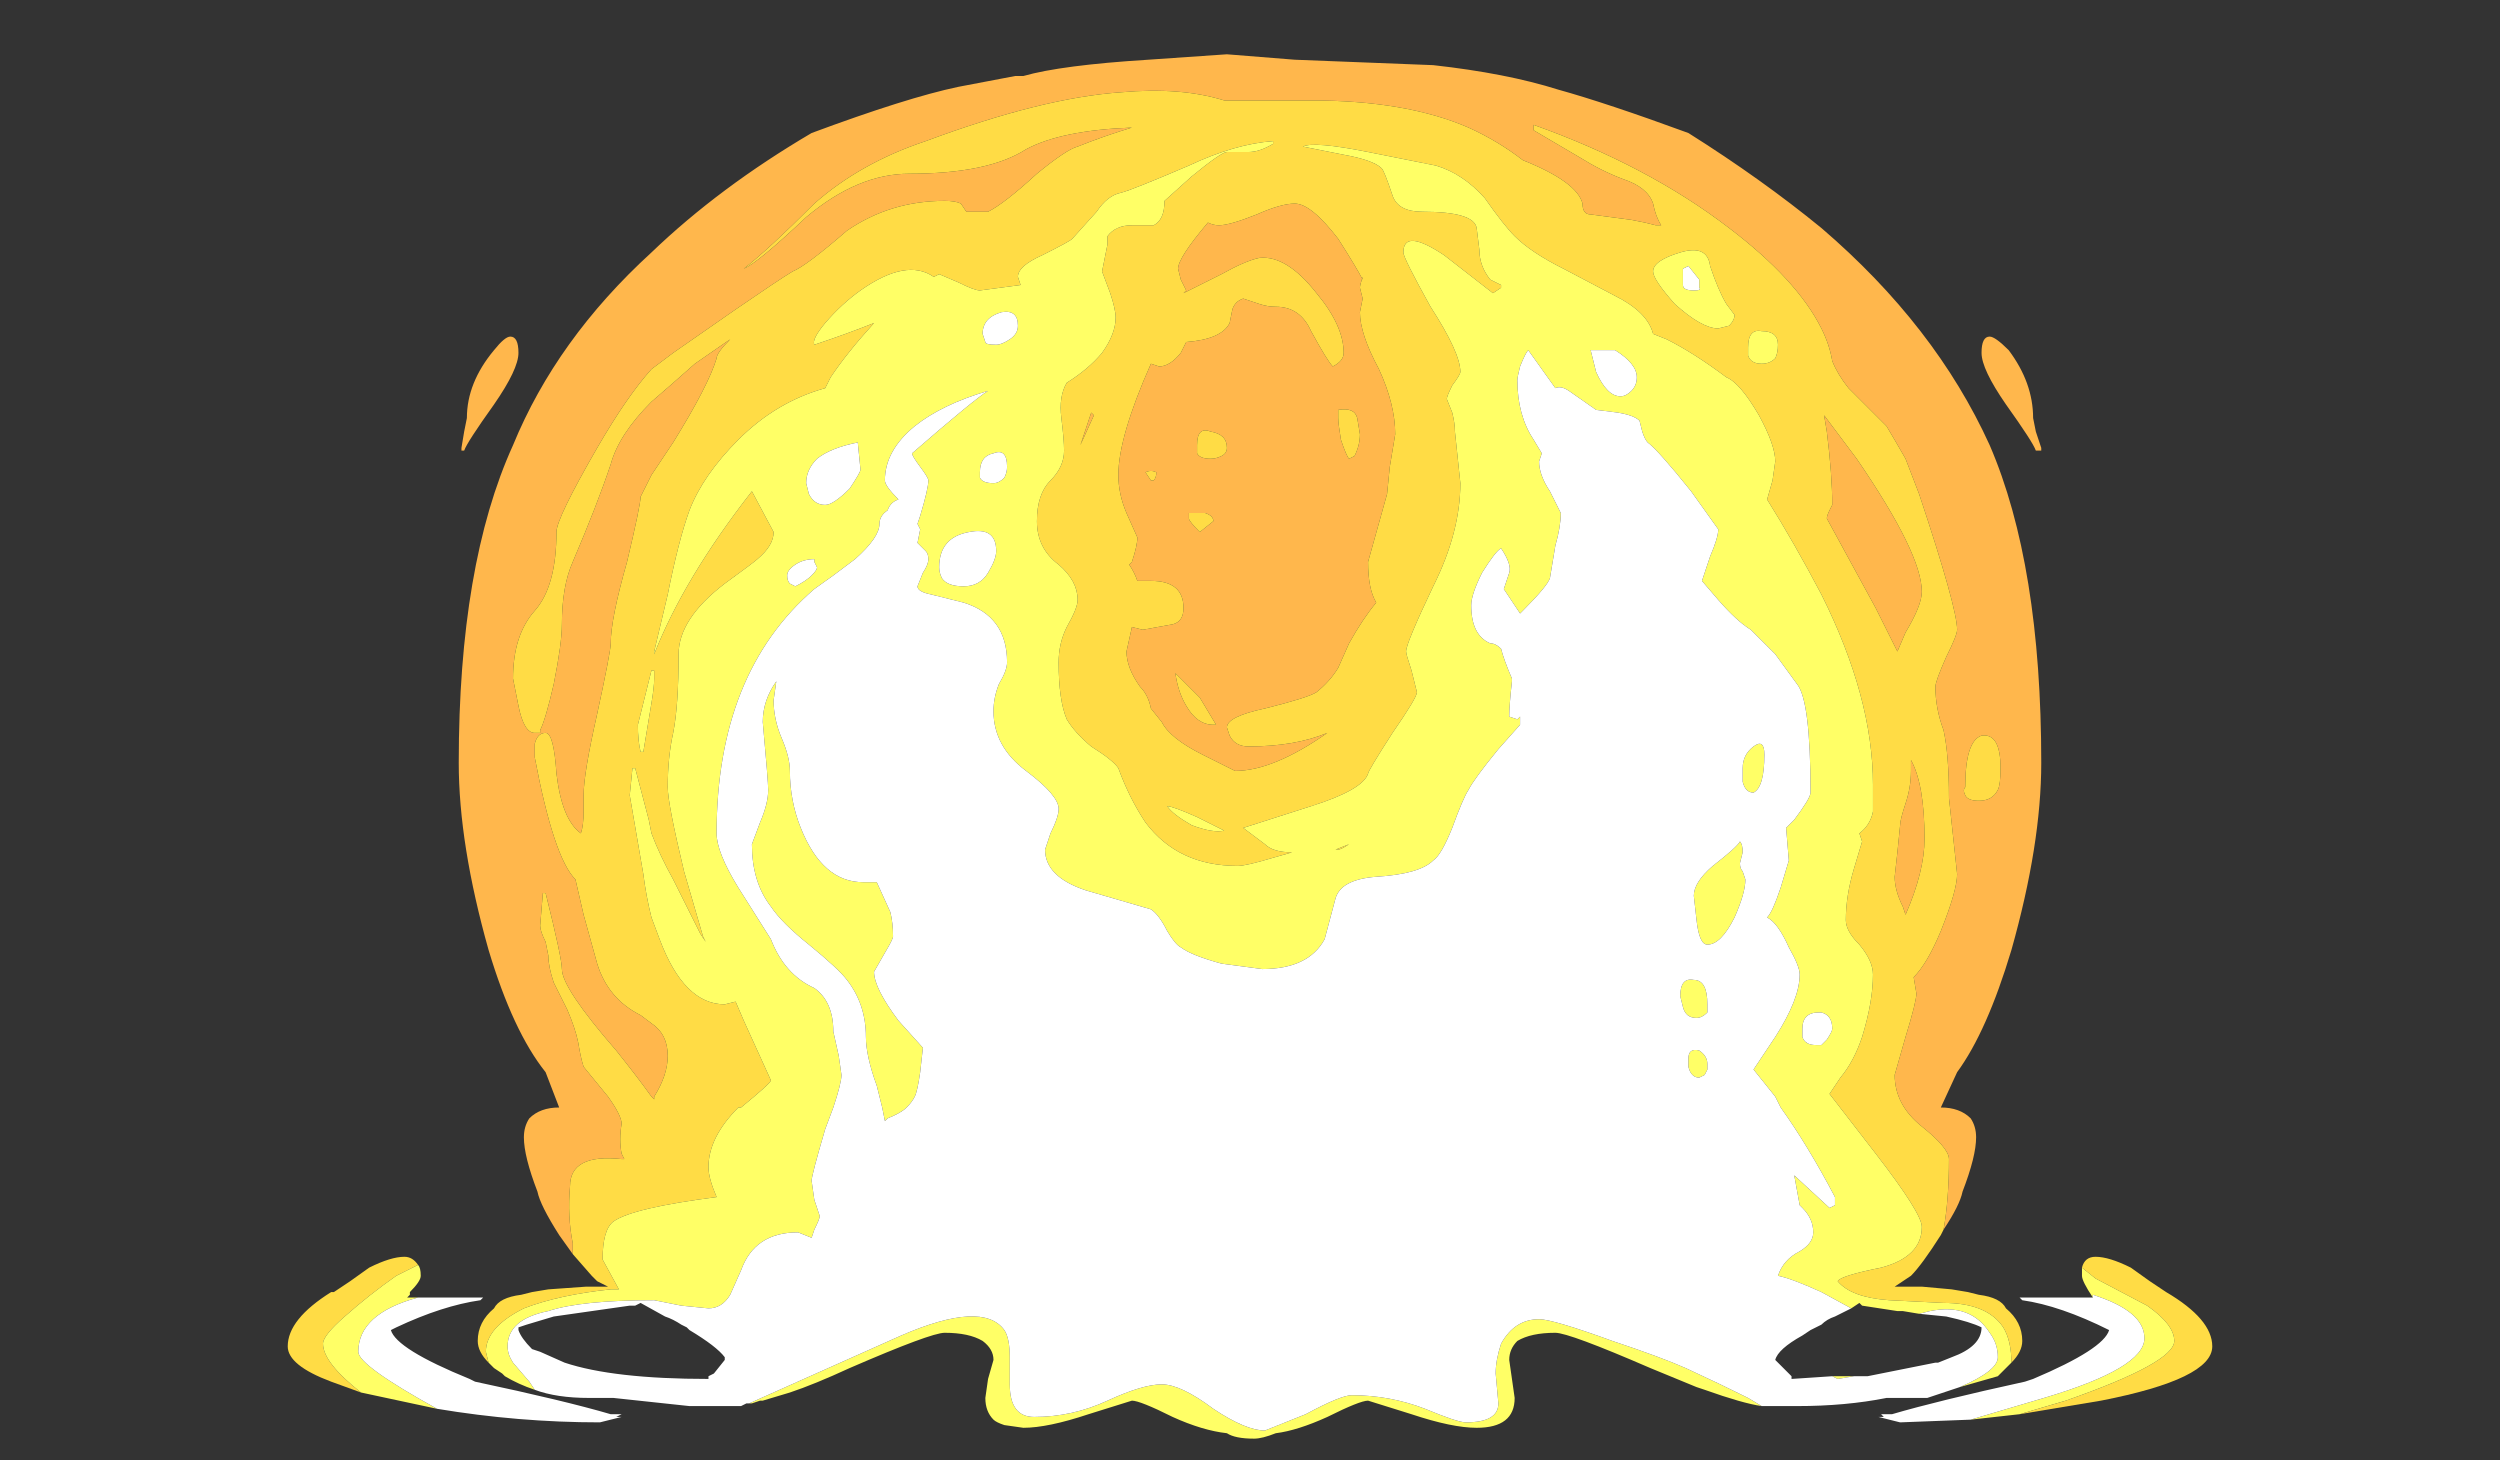 <?xml version="1.0" encoding="UTF-8" standalone="no"?>
<svg xmlns:ffdec="https://www.free-decompiler.com/flash" xmlns:xlink="http://www.w3.org/1999/xlink" ffdec:objectType="frame" height="188.3px" width="322.35px" xmlns="http://www.w3.org/2000/svg">
  <rect width="100%" height="100%" fill="#333333" stroke="none"/>
  <g transform="matrix(1.0, 0.0, 0.0, 1.0, 161.0, 168.7)">
    <use ffdec:characterId="1564" height="25.5" transform="matrix(7.0, 0.0, 0.0, 7.0, -123.9, -161.7)" width="35.45" xlink:href="#shape0"/>
  </g>
  <defs>
    <g id="shape0" transform="matrix(1.0, 0.0, 0.0, 1.0, 17.7, 23.1)">
      <path d="M12.8 -1.45 Q12.9 -2.0 12.9 -2.75 12.9 -2.95 12.4 -3.35 11.9 -3.75 11.9 -4.3 L12.1 -5.0 Q12.3 -5.65 12.3 -5.8 L12.25 -6.1 Q12.5 -6.35 12.75 -6.95 13.05 -7.7 13.05 -8.0 L12.9 -9.4 Q12.9 -10.2 12.8 -10.65 12.65 -11.05 12.65 -11.45 12.65 -11.55 12.85 -12.0 13.05 -12.4 13.05 -12.5 13.05 -12.9 12.35 -15.0 L12.1 -15.65 Q11.9 -16.0 11.75 -16.25 L11.05 -16.95 Q10.85 -17.2 10.75 -17.45 10.7 -17.75 10.55 -18.05 10.1 -18.95 8.85 -19.9 7.35 -21.05 5.25 -21.8 L5.25 -21.7 6.1 -21.2 Q6.5 -20.95 6.9 -20.8 7.35 -20.65 7.45 -20.35 7.5 -20.1 7.6 -19.95 L7.5 -19.95 7.3 -20.0 7.05 -20.05 6.3 -20.15 Q6.15 -20.15 6.15 -20.35 6.05 -20.75 5.05 -21.15 4.6 -21.5 4.05 -21.75 2.9 -22.25 1.15 -22.25 L-0.45 -22.25 Q-1.25 -22.5 -2.35 -22.4 -3.8 -22.3 -5.95 -21.5 -7.15 -21.1 -8.0 -20.35 -8.85 -19.5 -9.3 -19.15 -9.05 -19.25 -8.15 -20.1 -7.2 -20.9 -6.25 -20.9 -4.8 -20.9 -4.1 -21.35 -3.45 -21.7 -2.15 -21.75 -2.65 -21.6 -3.15 -21.4 -3.35 -21.35 -3.9 -20.9 -4.5 -20.35 -4.8 -20.2 L-5.2 -20.2 -5.3 -20.35 Q-5.4 -20.4 -5.6 -20.4 -6.6 -20.4 -7.4 -19.85 -8.15 -19.2 -8.4 -19.1 -8.65 -18.95 -9.45 -18.4 L-10.6 -17.6 -11.0 -17.3 Q-11.45 -16.8 -12.0 -15.85 -12.75 -14.55 -12.75 -14.3 -12.75 -13.3 -13.15 -12.85 -13.55 -12.4 -13.55 -11.6 L-13.45 -11.1 Q-13.35 -10.6 -13.15 -10.6 L-13.05 -10.6 -13.05 -10.65 Q-12.95 -10.85 -12.8 -11.5 -12.65 -12.25 -12.65 -12.6 -12.65 -13.3 -12.45 -13.75 -12.0 -14.8 -11.75 -15.55 -11.6 -16.1 -11.0 -16.7 -10.65 -17.0 -10.2 -17.4 L-9.55 -17.85 Q-9.8 -17.6 -9.8 -17.5 -9.95 -17.0 -10.6 -15.95 L-11.0 -15.35 -11.2 -14.95 Q-11.2 -14.8 -11.45 -13.75 -11.75 -12.7 -11.75 -12.25 -11.75 -12.1 -12.0 -10.95 -12.25 -9.85 -12.25 -9.45 L-12.25 -9.15 Q-12.25 -8.9 -12.3 -8.75 -12.65 -9.0 -12.75 -9.85 -12.8 -10.6 -12.95 -10.6 -13.1 -10.6 -13.15 -10.4 L-13.15 -10.15 Q-12.8 -8.3 -12.4 -7.9 L-12.25 -7.25 -12.0 -6.35 Q-11.8 -5.7 -11.2 -5.4 L-11.0 -5.25 Q-10.7 -5.05 -10.7 -4.65 -10.7 -4.3 -10.95 -3.9 L-10.95 -3.85 -11.0 -3.9 Q-11.25 -4.25 -11.65 -4.75 -12.65 -5.9 -12.65 -6.25 -12.65 -6.45 -12.95 -7.65 L-13.0 -7.65 -13.05 -7.05 Q-13.05 -6.95 -12.95 -6.75 L-12.9 -6.5 Q-12.9 -6.3 -12.8 -6.0 L-12.55 -5.5 Q-12.4 -5.15 -12.35 -4.9 -12.3 -4.6 -12.25 -4.45 L-11.8 -3.9 Q-11.55 -3.55 -11.55 -3.4 -11.6 -3.1 -11.55 -2.85 L-11.5 -2.75 -11.55 -2.75 Q-12.5 -2.85 -12.5 -2.25 -12.55 -1.7 -12.45 -1.2 L-12.45 -1.0 -12.7 -1.35 Q-13.05 -1.9 -13.1 -2.15 -13.35 -2.8 -13.35 -3.15 -13.35 -3.35 -13.25 -3.5 -13.05 -3.7 -12.7 -3.7 L-12.95 -4.35 Q-13.55 -5.1 -14.0 -6.6 -14.55 -8.55 -14.55 -10.05 -14.55 -13.7 -13.55 -15.9 -12.75 -17.85 -11.0 -19.45 -9.75 -20.65 -8.05 -21.65 -6.3 -22.3 -5.35 -22.5 L-4.3 -22.7 -4.15 -22.7 Q-3.45 -22.9 -1.85 -23.0 L-0.4 -23.1 0.85 -23.0 3.4 -22.9 Q4.75 -22.75 5.7 -22.45 6.6 -22.2 8.1 -21.65 9.45 -20.8 10.55 -19.9 12.65 -18.1 13.65 -15.9 14.6 -13.7 14.6 -10.05 14.6 -8.55 14.05 -6.6 13.6 -5.1 13.05 -4.35 L12.75 -3.7 Q13.1 -3.7 13.3 -3.5 13.4 -3.35 13.4 -3.15 13.4 -2.8 13.15 -2.15 13.1 -1.9 12.8 -1.45 M14.45 -16.4 L14.5 -16.15 14.6 -15.85 14.6 -15.8 14.5 -15.8 Q14.45 -15.95 13.95 -16.65 13.5 -17.3 13.5 -17.6 13.5 -17.9 13.65 -17.9 13.75 -17.9 14.0 -17.65 14.45 -17.05 14.45 -16.4 M1.65 -16.4 Q1.65 -16.3 1.7 -16.0 1.8 -15.7 1.85 -15.65 L1.95 -15.7 Q2.05 -15.9 2.05 -16.1 L2.0 -16.4 Q1.95 -16.6 1.65 -16.55 L1.65 -16.4 M0.15 -20.15 Q0.6 -20.35 0.85 -20.35 1.15 -20.35 1.65 -19.7 2.0 -19.15 2.1 -18.95 L2.1 -19.0 Q2.05 -18.85 2.05 -18.8 L2.1 -18.6 2.05 -18.35 Q2.05 -17.95 2.4 -17.3 2.7 -16.65 2.7 -16.1 L2.6 -15.5 2.55 -15.0 2.2 -13.75 Q2.2 -13.25 2.35 -13.0 2.1 -12.7 1.85 -12.25 L1.65 -11.8 Q1.5 -11.55 1.25 -11.35 1.1 -11.25 0.3 -11.05 -0.4 -10.9 -0.4 -10.7 L-0.35 -10.55 Q-0.25 -10.35 0.0 -10.35 0.85 -10.35 1.45 -10.6 0.45 -9.9 -0.25 -9.9 L-0.85 -10.2 Q-1.45 -10.5 -1.6 -10.8 L-1.8 -11.05 Q-1.85 -11.3 -2.0 -11.45 -2.25 -11.8 -2.25 -12.1 L-2.15 -12.55 -1.95 -12.5 -1.4 -12.6 Q-1.2 -12.65 -1.2 -12.9 -1.2 -13.4 -1.8 -13.4 L-2.05 -13.4 Q-2.1 -13.55 -2.2 -13.7 L-2.15 -13.75 Q-2.05 -14.05 -2.05 -14.2 L-2.25 -14.65 Q-2.4 -15.0 -2.4 -15.35 -2.4 -16.05 -1.8 -17.4 L-1.65 -17.35 Q-1.45 -17.35 -1.25 -17.6 L-1.15 -17.8 Q-0.5 -17.85 -0.35 -18.15 L-0.3 -18.4 Q-0.25 -18.55 -0.1 -18.6 0.05 -18.55 0.2 -18.5 0.35 -18.45 0.5 -18.45 0.95 -18.45 1.15 -18.0 1.45 -17.45 1.55 -17.35 1.75 -17.45 1.75 -17.6 1.75 -18.1 1.25 -18.7 0.7 -19.4 0.2 -19.35 -0.05 -19.3 -0.5 -19.05 -0.9 -18.85 -1.2 -18.7 L-1.15 -18.75 -1.25 -18.95 -1.3 -19.15 Q-1.3 -19.35 -0.75 -20.0 L-0.75 -20.0 Q-0.65 -19.95 -0.55 -19.95 -0.35 -19.95 0.15 -20.15 M10.65 -16.15 L10.6 -16.45 11.2 -15.65 Q12.4 -13.9 12.4 -13.2 12.4 -12.95 12.1 -12.45 L11.95 -12.1 11.55 -12.9 10.65 -14.55 Q10.65 -14.6 10.7 -14.7 L10.75 -14.8 Q10.75 -15.35 10.65 -16.15 M12.0 -8.9 Q12.0 -9.0 12.1 -9.3 12.2 -9.6 12.2 -9.9 L12.2 -10.1 Q12.45 -9.65 12.45 -8.65 12.45 -8.05 12.1 -7.25 L12.05 -7.4 Q11.9 -7.7 11.9 -7.95 L11.95 -8.4 12.0 -8.9 M13.5 -10.55 Q13.2 -10.45 13.2 -9.6 13.15 -9.55 13.2 -9.45 13.25 -9.35 13.45 -9.35 13.7 -9.35 13.8 -9.55 13.85 -9.65 13.85 -9.95 13.85 -10.6 13.5 -10.55 M-0.8 -14.65 L-1.1 -14.65 -1.1 -14.55 Q-1.1 -14.5 -0.9 -14.3 L-0.65 -14.5 Q-0.65 -14.6 -0.8 -14.65 M-0.5 -15.7 Q-0.4 -15.75 -0.4 -15.85 -0.4 -16.1 -0.7 -16.15 -0.95 -16.25 -0.95 -15.9 L-0.95 -15.75 Q-0.9 -15.65 -0.7 -15.65 -0.6 -15.65 -0.5 -15.7 M-1.75 -15.25 Q-1.7 -15.3 -1.7 -15.4 -1.8 -15.45 -1.9 -15.4 L-1.8 -15.25 -1.75 -15.25 M-3.1 -15.9 L-2.9 -16.5 -2.85 -16.45 -3.1 -15.9 M-14.5 -15.8 L-14.5 -15.85 -14.45 -16.15 -14.4 -16.4 Q-14.4 -17.05 -13.9 -17.65 -13.7 -17.9 -13.6 -17.9 -13.45 -17.9 -13.45 -17.6 -13.45 -17.3 -13.9 -16.65 -14.4 -15.95 -14.45 -15.8 L-14.5 -15.8 M-1.35 -11.7 Q-1.3 -11.35 -1.15 -11.1 -0.95 -10.75 -0.65 -10.75 L-0.6 -10.75 -0.9 -11.25 -1.35 -11.7" fill="#ffb74c" fill-rule="evenodd" stroke="none"/>
      <path d="M-12.45 -1.0 L-12.45 -1.2 Q-12.55 -1.7 -12.5 -2.25 -12.5 -2.85 -11.55 -2.75 L-11.5 -2.75 -11.55 -2.85 Q-11.6 -3.1 -11.55 -3.4 -11.55 -3.55 -11.8 -3.9 L-12.25 -4.45 Q-12.3 -4.6 -12.35 -4.9 -12.4 -5.15 -12.55 -5.5 L-12.8 -6.0 Q-12.9 -6.3 -12.9 -6.5 L-12.95 -6.75 Q-13.05 -6.95 -13.05 -7.05 L-13.0 -7.65 -12.95 -7.65 Q-12.65 -6.45 -12.65 -6.25 -12.65 -5.9 -11.65 -4.75 -11.25 -4.25 -11.0 -3.9 L-10.95 -3.85 -10.95 -3.9 Q-10.7 -4.3 -10.7 -4.65 -10.7 -5.05 -11.0 -5.25 L-11.2 -5.4 Q-11.8 -5.7 -12.0 -6.35 L-12.25 -7.25 -12.4 -7.9 Q-12.8 -8.3 -13.15 -10.15 L-13.15 -10.4 Q-13.1 -10.6 -12.95 -10.6 -12.8 -10.6 -12.75 -9.85 -12.65 -9.0 -12.3 -8.75 -12.25 -8.9 -12.25 -9.15 L-12.25 -9.45 Q-12.25 -9.85 -12.0 -10.95 -11.75 -12.1 -11.75 -12.25 -11.75 -12.7 -11.45 -13.75 -11.2 -14.8 -11.2 -14.95 L-11.0 -15.35 -10.6 -15.95 Q-9.95 -17.0 -9.8 -17.5 -9.8 -17.6 -9.55 -17.85 L-10.2 -17.4 Q-10.65 -17.0 -11.0 -16.7 -11.6 -16.1 -11.75 -15.55 -12.0 -14.8 -12.45 -13.75 -12.65 -13.3 -12.65 -12.6 -12.65 -12.25 -12.8 -11.5 -12.95 -10.85 -13.05 -10.65 L-13.05 -10.6 -13.15 -10.6 Q-13.35 -10.6 -13.45 -11.1 L-13.55 -11.6 Q-13.55 -12.4 -13.15 -12.85 -12.75 -13.3 -12.75 -14.3 -12.75 -14.55 -12.0 -15.85 -11.45 -16.8 -11.0 -17.3 L-10.6 -17.6 -9.45 -18.4 Q-8.65 -18.95 -8.4 -19.1 -8.15 -19.2 -7.4 -19.85 -6.6 -20.4 -5.6 -20.4 -5.4 -20.4 -5.3 -20.35 L-5.2 -20.2 -4.8 -20.2 Q-4.5 -20.35 -3.9 -20.9 -3.35 -21.35 -3.15 -21.4 -2.65 -21.6 -2.15 -21.75 -3.45 -21.7 -4.1 -21.35 -4.8 -20.9 -6.25 -20.9 -7.2 -20.9 -8.15 -20.1 -9.05 -19.25 -9.3 -19.15 -8.85 -19.5 -8.0 -20.35 -7.15 -21.1 -5.95 -21.5 -3.8 -22.3 -2.35 -22.4 -1.25 -22.5 -0.45 -22.25 L1.15 -22.25 Q2.9 -22.25 4.05 -21.75 4.6 -21.5 5.05 -21.15 6.05 -20.75 6.15 -20.35 6.15 -20.15 6.3 -20.15 L7.05 -20.05 7.3 -20.0 7.5 -19.95 7.6 -19.95 Q7.5 -20.1 7.45 -20.35 7.35 -20.65 6.9 -20.8 6.5 -20.95 6.1 -21.2 L5.25 -21.7 5.25 -21.8 Q7.35 -21.05 8.85 -19.9 10.1 -18.95 10.55 -18.05 10.7 -17.75 10.75 -17.45 10.85 -17.2 11.05 -16.95 L11.75 -16.25 Q11.9 -16.0 12.1 -15.65 L12.35 -15.0 Q13.05 -12.9 13.05 -12.5 13.05 -12.4 12.85 -12.0 12.65 -11.55 12.65 -11.45 12.65 -11.05 12.8 -10.65 12.9 -10.2 12.9 -9.4 L13.05 -8.0 Q13.05 -7.7 12.75 -6.95 12.5 -6.35 12.25 -6.1 L12.3 -5.8 Q12.3 -5.65 12.1 -5.0 L11.9 -4.3 Q11.9 -3.75 12.4 -3.35 12.9 -2.95 12.9 -2.75 12.9 -2.0 12.8 -1.45 L12.75 -1.35 Q12.4 -0.8 12.2 -0.6 L11.9 -0.4 12.4 -0.4 12.95 -0.35 13.25 -0.3 13.45 -0.25 Q13.85 -0.2 13.95 0.0 14.25 0.25 14.25 0.6 14.25 0.8 14.05 1.0 14.05 0.6 13.9 0.35 13.6 -0.1 12.8 -0.1 L11.8 -0.15 Q11.1 -0.2 10.85 -0.5 10.9 -0.6 11.65 -0.75 12.4 -0.95 12.4 -1.5 12.4 -1.75 11.55 -2.85 L10.7 -3.95 10.9 -4.25 Q11.15 -4.55 11.3 -5.0 11.5 -5.65 11.5 -6.15 11.5 -6.4 11.25 -6.7 11.0 -6.95 11.0 -7.15 11.0 -7.6 11.15 -8.1 L11.3 -8.6 11.25 -8.75 Q11.45 -8.9 11.5 -9.15 L11.5 -9.65 Q11.5 -11.25 10.55 -13.15 10.05 -14.1 9.55 -14.9 L9.65 -15.25 9.7 -15.6 Q9.7 -15.9 9.4 -16.45 9.05 -17.05 8.8 -17.15 8.2 -17.6 7.7 -17.85 L7.45 -17.95 Q7.35 -18.35 6.75 -18.65 L5.8 -19.15 Q5.2 -19.45 4.9 -19.75 4.7 -19.95 4.35 -20.45 3.95 -20.9 3.45 -21.05 L2.2 -21.3 Q1.2 -21.5 1.0 -21.4 L1.75 -21.25 Q2.3 -21.15 2.45 -21.0 2.5 -20.95 2.65 -20.5 2.75 -20.2 3.2 -20.2 4.15 -20.2 4.2 -19.9 L4.25 -19.5 Q4.25 -19.2 4.45 -18.95 L4.65 -18.85 4.65 -18.8 4.5 -18.7 3.6 -19.4 Q2.85 -19.9 2.85 -19.45 2.85 -19.35 3.35 -18.45 3.9 -17.6 3.9 -17.25 3.9 -17.2 3.75 -17.0 3.65 -16.8 3.65 -16.75 L3.75 -16.5 Q3.8 -16.3 3.8 -16.15 L3.9 -15.2 Q3.9 -14.3 3.4 -13.3 2.9 -12.25 2.9 -12.1 2.9 -12.05 3.0 -11.75 L3.1 -11.35 Q3.1 -11.25 2.65 -10.6 2.2 -9.9 2.2 -9.85 2.1 -9.55 1.15 -9.25 L-0.1 -8.85 0.3 -8.55 Q0.45 -8.4 0.8 -8.4 L0.45 -8.3 Q-0.05 -8.15 -0.2 -8.15 -1.3 -8.15 -1.9 -8.95 -2.2 -9.4 -2.4 -9.95 -2.5 -10.1 -2.9 -10.35 -3.2 -10.6 -3.35 -10.85 -3.5 -11.2 -3.5 -11.9 -3.5 -12.25 -3.35 -12.55 -3.15 -12.9 -3.15 -13.05 -3.15 -13.4 -3.5 -13.7 -3.9 -14.0 -3.9 -14.5 -3.9 -15.0 -3.65 -15.25 -3.4 -15.5 -3.4 -15.8 -3.4 -16.0 -3.45 -16.4 -3.5 -16.8 -3.35 -17.05 -2.95 -17.3 -2.7 -17.6 -2.45 -17.95 -2.45 -18.25 -2.45 -18.4 -2.55 -18.7 L-2.7 -19.1 -2.6 -19.6 -2.6 -19.75 Q-2.45 -19.95 -2.15 -19.95 L-1.75 -19.95 Q-1.55 -20.05 -1.55 -20.4 L-1.05 -20.85 Q-0.5 -21.3 -0.4 -21.3 L0.0 -21.3 Q0.2 -21.3 0.45 -21.45 L0.45 -21.5 Q-0.25 -21.45 -1.1 -21.05 -2.15 -20.6 -2.35 -20.55 -2.6 -20.5 -2.8 -20.2 L-3.25 -19.7 Q-3.3 -19.65 -3.8 -19.4 -4.25 -19.2 -4.25 -19.0 L-4.2 -18.85 -4.95 -18.75 Q-5.05 -18.75 -5.35 -18.9 L-5.7 -19.05 -5.8 -19.0 Q-6.3 -19.35 -7.15 -18.75 -7.5 -18.5 -7.8 -18.15 -8.05 -17.85 -8.0 -17.75 -7.4 -17.95 -6.9 -18.15 -7.4 -17.6 -7.7 -17.15 L-7.8 -16.95 Q-8.7 -16.7 -9.4 -16.0 -10.05 -15.35 -10.3 -14.7 -10.5 -14.15 -10.7 -13.15 L-10.95 -12.1 -10.95 -12.05 Q-10.4 -13.45 -9.15 -15.05 L-8.75 -14.3 Q-8.75 -14.05 -9.05 -13.8 -9.1 -13.75 -9.65 -13.35 -10.5 -12.7 -10.5 -12.05 -10.5 -11.1 -10.6 -10.6 -10.7 -10.15 -10.7 -9.6 -10.7 -9.3 -10.4 -8.05 L-10.05 -6.85 -10.0 -6.75 -10.1 -6.9 -10.6 -7.9 Q-10.85 -8.35 -11.0 -8.75 L-11.05 -9.0 -11.3 -9.95 -11.35 -9.95 -11.4 -9.45 -11.15 -8.0 Q-11.1 -7.6 -11.0 -7.2 L-10.85 -6.8 Q-10.4 -5.6 -9.65 -5.6 L-9.45 -5.65 -9.3 -5.3 -8.8 -4.2 Q-8.8 -4.15 -9.35 -3.7 L-9.4 -3.7 Q-9.95 -3.15 -9.95 -2.6 -9.95 -2.4 -9.8 -2.05 -11.35 -1.85 -11.7 -1.6 -11.9 -1.45 -11.9 -0.9 L-11.6 -0.35 -11.75 -0.35 Q-12.7 -0.25 -13.35 0.0 -14.05 0.35 -14.05 0.8 L-14.0 1.0 Q-14.2 0.8 -14.2 0.6 -14.2 0.25 -13.9 0.0 -13.8 -0.2 -13.4 -0.25 L-13.2 -0.3 -12.9 -0.35 -12.2 -0.4 -11.8 -0.4 -12.0 -0.5 -12.1 -0.6 -12.45 -1.0 M0.15 -20.15 Q-0.35 -19.95 -0.55 -19.95 -0.65 -19.95 -0.75 -20.0 L-0.75 -20.0 Q-1.3 -19.35 -1.3 -19.15 L-1.25 -18.95 -1.15 -18.75 -1.2 -18.7 Q-0.9 -18.85 -0.5 -19.05 -0.05 -19.3 0.2 -19.35 0.7 -19.4 1.25 -18.7 1.75 -18.1 1.75 -17.6 1.75 -17.45 1.55 -17.35 1.45 -17.45 1.15 -18.0 0.95 -18.45 0.5 -18.45 0.35 -18.45 0.2 -18.5 0.05 -18.55 -0.1 -18.6 -0.25 -18.55 -0.3 -18.4 L-0.35 -18.15 Q-0.5 -17.85 -1.15 -17.8 L-1.25 -17.6 Q-1.45 -17.35 -1.65 -17.35 L-1.8 -17.4 Q-2.4 -16.05 -2.4 -15.35 -2.4 -15.0 -2.25 -14.65 L-2.05 -14.2 Q-2.05 -14.05 -2.15 -13.75 L-2.2 -13.7 Q-2.1 -13.55 -2.05 -13.4 L-1.8 -13.4 Q-1.2 -13.4 -1.2 -12.9 -1.2 -12.65 -1.4 -12.6 L-1.95 -12.5 -2.15 -12.55 -2.25 -12.1 Q-2.25 -11.8 -2.0 -11.45 -1.85 -11.3 -1.8 -11.05 L-1.6 -10.8 Q-1.45 -10.5 -0.85 -10.2 L-0.25 -9.9 Q0.45 -9.9 1.45 -10.6 0.85 -10.35 0.0 -10.35 -0.25 -10.35 -0.35 -10.55 L-0.4 -10.7 Q-0.4 -10.9 0.3 -11.05 1.1 -11.25 1.25 -11.35 1.5 -11.55 1.65 -11.8 L1.85 -12.25 Q2.1 -12.7 2.35 -13.0 2.2 -13.25 2.2 -13.75 L2.55 -15.0 2.6 -15.5 2.7 -16.1 Q2.7 -16.65 2.4 -17.3 2.05 -17.95 2.05 -18.35 L2.1 -18.6 2.05 -18.8 Q2.05 -18.85 2.1 -19.0 L2.1 -18.95 Q2.0 -19.15 1.65 -19.7 1.15 -20.35 0.85 -20.35 0.6 -20.35 0.15 -20.15 M1.65 -16.4 L1.65 -16.55 Q1.95 -16.6 2.0 -16.4 L2.05 -16.1 Q2.05 -15.9 1.95 -15.7 L1.85 -15.65 Q1.8 -15.7 1.7 -16.0 1.65 -16.3 1.65 -16.4 M8.95 -18.3 L8.8 -18.5 Q8.65 -18.75 8.5 -19.2 8.45 -19.6 7.95 -19.45 7.45 -19.3 7.45 -19.1 7.45 -18.95 7.85 -18.5 8.35 -18.05 8.65 -18.05 L8.85 -18.1 Q8.95 -18.2 8.95 -18.3 M9.45 -18.0 Q9.2 -18.05 9.2 -17.7 L9.2 -17.55 Q9.25 -17.4 9.45 -17.4 9.6 -17.4 9.7 -17.5 9.75 -17.6 9.75 -17.75 9.75 -18.0 9.45 -18.0 M10.65 -16.15 Q10.75 -15.35 10.75 -14.8 L10.7 -14.7 Q10.65 -14.6 10.65 -14.55 L11.55 -12.9 11.95 -12.1 12.1 -12.45 Q12.4 -12.95 12.4 -13.2 12.4 -13.9 11.2 -15.65 L10.6 -16.45 10.65 -16.15 M1.85 -8.55 Q1.7 -8.45 1.65 -8.45 L1.6 -8.45 1.85 -8.55 M13.5 -10.55 Q13.85 -10.6 13.85 -9.95 13.85 -9.65 13.8 -9.55 13.7 -9.35 13.45 -9.35 13.25 -9.35 13.2 -9.45 13.15 -9.55 13.2 -9.6 13.2 -10.45 13.5 -10.55 M12.0 -8.9 L11.95 -8.4 11.9 -7.95 Q11.9 -7.7 12.05 -7.4 L12.1 -7.25 Q12.45 -8.05 12.45 -8.65 12.45 -9.65 12.2 -10.1 L12.2 -9.9 Q12.2 -9.6 12.1 -9.3 12.0 -9.0 12.0 -8.9 M15.35 -0.75 Q15.4 -0.95 15.6 -0.95 15.85 -0.95 16.25 -0.75 L16.6 -0.5 16.9 -0.3 Q17.75 0.2 17.75 0.7 17.75 1.3 15.7 1.7 L14.2 1.95 15.05 1.7 Q17.05 1.0 17.05 0.6 17.05 0.3 16.55 -0.05 L15.6 -0.55 15.35 -0.75 M-3.1 -15.9 L-2.85 -16.45 -2.9 -16.5 -3.1 -15.9 M-1.75 -15.25 L-1.8 -15.25 -1.9 -15.4 Q-1.8 -15.45 -1.7 -15.4 -1.7 -15.3 -1.75 -15.25 M-0.5 -15.7 Q-0.6 -15.65 -0.7 -15.65 -0.9 -15.65 -0.95 -15.75 L-0.95 -15.9 Q-0.95 -16.25 -0.7 -16.15 -0.4 -16.1 -0.4 -15.85 -0.4 -15.75 -0.5 -15.7 M-0.8 -14.65 Q-0.65 -14.6 -0.65 -14.5 L-0.9 -14.3 Q-1.1 -14.5 -1.1 -14.55 L-1.1 -14.65 -0.8 -14.65 M-16.35 1.55 L-16.9 1.35 Q-17.7 1.05 -17.7 0.7 -17.7 0.2 -16.9 -0.3 L-16.85 -0.3 -16.55 -0.5 -16.2 -0.75 Q-15.8 -0.95 -15.55 -0.95 -15.4 -0.95 -15.3 -0.8 L-15.7 -0.6 Q-16.2 -0.25 -16.65 0.15 -17.05 0.5 -17.05 0.65 -17.05 1.0 -16.35 1.55 M-1.35 -11.7 L-0.9 -11.25 -0.6 -10.75 -0.65 -10.75 Q-0.95 -10.75 -1.15 -11.1 -1.3 -11.35 -1.35 -11.7 M-1.05 -8.9 Q-0.65 -8.75 -0.45 -8.8 -0.65 -8.9 -0.95 -9.05 -1.4 -9.25 -1.5 -9.25 -1.4 -9.1 -1.05 -8.9 M-10.95 -11.75 L-11.0 -11.75 -11.25 -10.75 Q-11.25 -10.45 -11.2 -10.25 L-11.15 -10.25 -11.0 -11.15 Q-10.95 -11.45 -10.95 -11.6 L-10.95 -11.75" fill="#ffdc45" fill-rule="evenodd" stroke="none"/>
      <path d="M-14.0 1.0 L-14.05 0.8 Q-14.05 0.35 -13.35 0.0 -12.7 -0.25 -11.75 -0.35 L-11.6 -0.35 -11.9 -0.9 Q-11.9 -1.45 -11.7 -1.6 -11.35 -1.85 -9.8 -2.05 -9.95 -2.4 -9.95 -2.6 -9.95 -3.15 -9.4 -3.7 L-9.35 -3.7 Q-8.8 -4.15 -8.8 -4.2 L-9.3 -5.3 -9.45 -5.65 -9.65 -5.6 Q-10.4 -5.6 -10.85 -6.8 L-11.0 -7.2 Q-11.1 -7.6 -11.15 -8.0 L-11.4 -9.45 -11.35 -9.95 -11.3 -9.95 -11.05 -9.0 -11.0 -8.75 Q-10.85 -8.35 -10.6 -7.9 L-10.1 -6.9 -10.0 -6.75 -10.05 -6.85 -10.4 -8.05 Q-10.7 -9.3 -10.7 -9.6 -10.7 -10.15 -10.6 -10.6 -10.5 -11.1 -10.5 -12.05 -10.5 -12.7 -9.65 -13.35 -9.1 -13.75 -9.05 -13.8 -8.75 -14.05 -8.75 -14.3 L-9.15 -15.05 Q-10.4 -13.45 -10.95 -12.05 L-10.95 -12.1 -10.7 -13.15 Q-10.5 -14.15 -10.3 -14.7 -10.05 -15.35 -9.4 -16.0 -8.7 -16.7 -7.8 -16.95 L-7.7 -17.15 Q-7.4 -17.6 -6.9 -18.15 -7.4 -17.95 -8.0 -17.75 -8.05 -17.85 -7.8 -18.15 -7.5 -18.5 -7.15 -18.75 -6.3 -19.35 -5.8 -19.0 L-5.7 -19.05 -5.35 -18.9 Q-5.05 -18.75 -4.95 -18.75 L-4.2 -18.85 -4.25 -19.0 Q-4.25 -19.2 -3.8 -19.4 -3.3 -19.65 -3.25 -19.7 L-2.8 -20.2 Q-2.6 -20.5 -2.35 -20.55 -2.15 -20.6 -1.1 -21.05 -0.25 -21.45 0.45 -21.5 L0.45 -21.45 Q0.2 -21.3 0.0 -21.3 L-0.4 -21.3 Q-0.5 -21.3 -1.05 -20.85 L-1.55 -20.4 Q-1.55 -20.05 -1.75 -19.95 L-2.15 -19.95 Q-2.45 -19.95 -2.6 -19.75 L-2.6 -19.6 -2.7 -19.1 -2.55 -18.7 Q-2.45 -18.4 -2.45 -18.25 -2.45 -17.95 -2.7 -17.6 -2.95 -17.3 -3.35 -17.05 -3.5 -16.8 -3.45 -16.4 -3.4 -16.0 -3.4 -15.8 -3.4 -15.5 -3.65 -15.25 -3.9 -15.0 -3.9 -14.5 -3.9 -14.0 -3.5 -13.7 -3.15 -13.4 -3.15 -13.05 -3.15 -12.9 -3.35 -12.55 -3.5 -12.25 -3.5 -11.9 -3.5 -11.2 -3.35 -10.85 -3.2 -10.6 -2.9 -10.35 -2.5 -10.1 -2.4 -9.95 -2.2 -9.4 -1.9 -8.95 -1.3 -8.15 -0.2 -8.15 -0.05 -8.15 0.45 -8.3 L0.8 -8.4 Q0.45 -8.4 0.3 -8.55 L-0.1 -8.85 1.15 -9.25 Q2.1 -9.55 2.2 -9.85 2.2 -9.9 2.65 -10.6 3.1 -11.25 3.1 -11.35 L3.0 -11.75 Q2.9 -12.05 2.9 -12.1 2.9 -12.25 3.4 -13.3 3.9 -14.3 3.9 -15.2 L3.8 -16.15 Q3.8 -16.3 3.75 -16.5 L3.65 -16.75 Q3.65 -16.8 3.75 -17.0 3.9 -17.2 3.9 -17.25 3.9 -17.6 3.35 -18.45 2.85 -19.35 2.85 -19.45 2.85 -19.9 3.6 -19.4 L4.5 -18.7 4.65 -18.8 4.65 -18.85 4.45 -18.95 Q4.25 -19.2 4.25 -19.5 L4.2 -19.9 Q4.15 -20.2 3.2 -20.2 2.75 -20.2 2.65 -20.5 2.5 -20.95 2.45 -21.0 2.3 -21.15 1.75 -21.25 L1.0 -21.4 Q1.2 -21.5 2.2 -21.3 L3.45 -21.05 Q3.95 -20.9 4.35 -20.45 4.7 -19.95 4.9 -19.75 5.2 -19.45 5.8 -19.15 L6.75 -18.65 Q7.35 -18.35 7.45 -17.95 L7.7 -17.85 Q8.2 -17.6 8.8 -17.15 9.05 -17.05 9.4 -16.45 9.7 -15.9 9.7 -15.6 L9.65 -15.25 9.55 -14.9 Q10.05 -14.1 10.55 -13.15 11.5 -11.25 11.5 -9.65 L11.5 -9.15 Q11.45 -8.9 11.25 -8.75 L11.3 -8.6 11.15 -8.1 Q11.0 -7.6 11.0 -7.15 11.0 -6.95 11.25 -6.7 11.5 -6.4 11.5 -6.15 11.5 -5.65 11.3 -5.0 11.15 -4.55 10.9 -4.25 L10.7 -3.95 11.55 -2.85 Q12.4 -1.75 12.4 -1.5 12.4 -0.95 11.65 -0.75 10.9 -0.6 10.85 -0.5 11.1 -0.2 11.8 -0.15 L12.8 -0.1 Q13.6 -0.1 13.9 0.35 14.05 0.6 14.05 1.0 L13.8 1.25 13.1 1.45 Q13.8 1.15 13.8 0.9 13.8 0.65 13.65 0.45 13.3 -0.1 12.55 0.05 L12.35 0.1 12.05 0.05 11.95 0.05 11.3 -0.05 11.25 -0.1 11.1 0.0 10.55 -0.3 Q10.0 -0.55 9.75 -0.6 9.85 -0.9 10.15 -1.05 10.4 -1.2 10.4 -1.4 10.4 -1.65 10.2 -1.85 L10.15 -1.9 10.05 -2.45 10.7 -1.85 10.8 -1.9 10.8 -2.05 Q10.3 -3.0 9.8 -3.7 L9.7 -3.9 9.3 -4.4 9.7 -5.0 Q10.15 -5.7 10.15 -6.15 10.15 -6.3 9.95 -6.65 9.75 -7.1 9.55 -7.2 9.65 -7.3 9.8 -7.75 L9.95 -8.25 9.9 -8.85 10.05 -9.0 Q10.35 -9.4 10.35 -9.5 10.35 -11.2 10.1 -11.5 L9.7 -12.05 9.25 -12.5 Q9.0 -12.65 8.65 -13.05 L8.35 -13.4 8.5 -13.85 Q8.65 -14.2 8.65 -14.35 L8.15 -15.05 Q7.55 -15.8 7.35 -15.95 7.3 -16.0 7.25 -16.15 L7.2 -16.35 Q7.1 -16.45 6.8 -16.5 L6.4 -16.55 5.9 -16.9 Q5.75 -17.0 5.65 -16.95 L5.15 -17.65 Q5.1 -17.6 5.0 -17.35 4.95 -17.15 4.95 -17.1 4.95 -16.45 5.25 -16.0 L5.4 -15.75 5.35 -15.6 Q5.35 -15.35 5.55 -15.05 L5.75 -14.65 Q5.75 -14.4 5.65 -14.05 L5.55 -13.45 Q5.5 -13.3 5.05 -12.85 L5.0 -12.8 4.7 -13.25 4.8 -13.55 Q4.85 -13.7 4.65 -14.0 4.55 -13.95 4.3 -13.55 4.1 -13.15 4.1 -12.95 4.1 -12.4 4.45 -12.25 4.55 -12.25 4.65 -12.15 4.7 -11.95 4.85 -11.6 L4.85 -11.55 Q4.8 -11.1 4.8 -10.9 L4.95 -10.85 5.0 -10.9 5.0 -10.75 4.6 -10.3 Q4.15 -9.75 4.05 -9.55 3.95 -9.4 3.75 -8.85 3.55 -8.35 3.4 -8.25 3.15 -8.0 2.35 -7.95 1.7 -7.9 1.6 -7.55 L1.4 -6.8 Q1.1 -6.25 0.25 -6.25 L-0.5 -6.35 Q-1.05 -6.5 -1.25 -6.65 -1.35 -6.7 -1.5 -6.95 -1.65 -7.25 -1.8 -7.35 L-3.0 -7.7 Q-3.75 -7.95 -3.75 -8.45 L-3.65 -8.75 Q-3.5 -9.05 -3.5 -9.2 -3.5 -9.45 -4.1 -9.9 -4.7 -10.35 -4.7 -11.0 -4.7 -11.25 -4.6 -11.5 -4.45 -11.75 -4.45 -11.9 -4.45 -12.75 -5.25 -13.0 L-5.85 -13.15 Q-6.1 -13.2 -6.1 -13.3 L-6.0 -13.55 Q-5.9 -13.7 -5.9 -13.8 -5.9 -13.9 -5.95 -13.95 L-6.1 -14.1 -6.05 -14.35 -6.1 -14.45 -6.05 -14.6 Q-5.9 -15.1 -5.9 -15.25 -5.9 -15.3 -6.05 -15.5 -6.2 -15.7 -6.2 -15.75 -5.05 -16.75 -4.8 -16.9 -5.65 -16.65 -6.15 -16.25 -6.7 -15.8 -6.7 -15.25 -6.7 -15.15 -6.45 -14.9 -6.6 -14.85 -6.65 -14.7 -6.8 -14.6 -6.8 -14.45 -6.8 -14.2 -7.25 -13.8 L-7.65 -13.5 -8.0 -13.25 Q-9.8 -11.7 -9.8 -8.75 -9.8 -8.4 -9.4 -7.75 L-8.8 -6.8 Q-8.55 -6.15 -8.0 -5.9 -7.65 -5.65 -7.65 -5.1 L-7.55 -4.65 -7.5 -4.3 Q-7.5 -4.15 -7.65 -3.7 L-7.8 -3.3 Q-8.05 -2.45 -8.05 -2.35 L-8.0 -2.0 -7.9 -1.7 Q-7.9 -1.65 -8.0 -1.45 L-8.05 -1.3 -8.3 -1.4 Q-9.1 -1.4 -9.35 -0.7 L-9.55 -0.25 Q-9.7 0.0 -9.95 0.0 L-10.45 -0.05 -10.95 -0.15 Q-12.3 -0.15 -12.9 0.05 -13.65 0.2 -13.65 0.7 -13.65 0.85 -13.55 1.0 L-13.25 1.35 -13.15 1.5 Q-13.45 1.4 -13.7 1.25 L-13.75 1.2 -13.9 1.1 -14.0 1.0 M9.45 -18.0 Q9.75 -18.0 9.75 -17.75 9.75 -17.6 9.7 -17.5 9.6 -17.4 9.45 -17.4 9.25 -17.4 9.2 -17.55 L9.2 -17.7 Q9.2 -18.05 9.45 -18.0 M8.95 -18.3 Q8.95 -18.2 8.85 -18.1 L8.65 -18.05 Q8.35 -18.05 7.85 -18.5 7.45 -18.95 7.45 -19.1 7.45 -19.3 7.95 -19.45 8.45 -19.6 8.5 -19.2 8.65 -18.75 8.8 -18.5 L8.95 -18.3 M6.3 -17.65 Q6.35 -17.45 6.4 -17.25 6.6 -16.8 6.85 -16.8 6.95 -16.8 7.05 -16.9 7.15 -17.0 7.15 -17.15 7.15 -17.4 6.75 -17.65 L6.3 -17.65 M8.2 -18.75 Q8.35 -18.75 8.3 -18.8 L8.3 -18.95 8.1 -19.2 8.0 -19.15 Q8.0 -19.1 8.0 -19.0 L8.0 -18.85 Q8.0 -18.75 8.2 -18.75 M8.55 -8.15 Q9.0 -8.5 9.05 -8.6 9.1 -8.55 9.1 -8.4 L9.05 -8.2 Q9.05 -8.1 9.1 -8.05 L9.15 -7.9 Q9.15 -7.65 8.95 -7.2 8.7 -6.7 8.45 -6.7 8.3 -6.7 8.25 -7.15 L8.2 -7.6 Q8.2 -7.85 8.55 -8.15 M9.3 -9.5 Q9.15 -9.5 9.1 -9.7 L9.1 -9.95 Q9.1 -10.2 9.3 -10.35 9.5 -10.5 9.5 -10.2 9.5 -9.6 9.3 -9.5 M1.85 -8.55 L1.6 -8.45 1.65 -8.45 Q1.7 -8.45 1.85 -8.55 M10.55 -5.45 L10.5 -5.45 Q10.2 -5.45 10.2 -5.15 L10.2 -5.0 Q10.25 -4.85 10.45 -4.85 L10.55 -4.85 10.65 -4.95 Q10.75 -5.1 10.75 -5.15 10.75 -5.4 10.55 -5.45 M8.45 -5.45 Q8.35 -5.35 8.25 -5.35 8.05 -5.35 8.0 -5.55 L7.95 -5.75 Q7.95 -6.1 8.2 -6.05 8.45 -6.05 8.45 -5.6 L8.45 -5.45 M8.45 -4.4 L8.4 -4.3 8.3 -4.25 Q8.15 -4.25 8.1 -4.45 L8.1 -4.6 Q8.1 -4.8 8.3 -4.75 8.45 -4.65 8.45 -4.5 L8.45 -4.4 M15.55 -0.2 Q15.35 -0.5 15.35 -0.6 15.35 -0.7 15.35 -0.75 L15.6 -0.55 16.55 -0.05 Q17.05 0.3 17.05 0.6 17.05 1.0 15.05 1.7 L14.2 1.95 13.3 2.05 14.65 1.65 Q16.5 1.1 16.5 0.55 16.5 0.05 15.55 -0.25 L15.55 -0.2 M9.45 1.8 Q9.1 1.75 8.4 1.5 L8.25 1.45 7.4 1.1 Q5.9 0.45 5.65 0.45 5.2 0.45 4.95 0.6 4.8 0.75 4.8 0.95 L4.9 1.65 Q4.9 2.2 4.2 2.2 3.75 2.2 3.0 1.95 L2.2 1.7 Q2.05 1.7 1.45 2.0 0.9 2.25 0.5 2.3 0.25 2.4 0.1 2.4 -0.25 2.4 -0.4 2.3 -0.85 2.25 -1.4 2.0 -2.0 1.7 -2.15 1.7 L-2.95 1.95 Q-3.7 2.2 -4.15 2.2 L-4.5 2.15 Q-4.65 2.1 -4.7 2.05 -4.85 1.9 -4.85 1.65 L-4.8 1.3 -4.7 0.95 Q-4.7 0.75 -4.9 0.6 -5.15 0.45 -5.6 0.45 -5.85 0.45 -7.35 1.1 -8.0 1.4 -8.45 1.55 L-8.95 1.7 -9.0 1.7 -9.15 1.75 -9.2 1.75 -6.4 0.5 Q-4.9 -0.15 -4.5 0.4 -4.4 0.55 -4.4 0.9 L-4.4 1.4 Q-4.4 2.0 -3.95 2.0 -3.25 2.0 -2.6 1.7 -1.95 1.4 -1.6 1.4 -1.25 1.4 -0.65 1.85 -0.05 2.25 0.3 2.25 L1.05 1.95 Q1.7 1.6 1.9 1.6 2.6 1.6 3.25 1.85 3.85 2.1 4.0 2.1 4.6 2.1 4.6 1.75 L4.55 1.2 Q4.55 0.95 4.65 0.65 4.9 0.2 5.35 0.2 5.6 0.2 6.7 0.6 7.6 0.9 8.05 1.1 8.7 1.4 9.2 1.65 L9.45 1.8 M11.15 1.25 L10.85 1.3 10.75 1.25 11.15 1.25 M-4.95 -15.3 Q-4.9 -15.2 -4.7 -15.2 -4.6 -15.2 -4.5 -15.3 -4.45 -15.4 -4.45 -15.5 -4.45 -15.85 -4.7 -15.75 -4.95 -15.7 -4.95 -15.4 L-4.95 -15.3 M-4.85 -17.8 Q-4.85 -17.75 -4.65 -17.75 -4.55 -17.75 -4.4 -17.85 -4.25 -17.95 -4.25 -18.1 -4.25 -18.4 -4.55 -18.35 -4.9 -18.25 -4.9 -17.95 L-4.85 -17.8 M-8.15 -15.2 L-8.1 -15.0 Q-8.0 -14.8 -7.8 -14.8 -7.65 -14.8 -7.35 -15.1 -7.15 -15.4 -7.15 -15.45 L-7.2 -15.95 Q-7.7 -15.85 -7.95 -15.65 -8.15 -15.45 -8.15 -15.2 M-16.35 1.55 Q-17.05 1.0 -17.05 0.65 -17.05 0.5 -16.65 0.15 -16.2 -0.25 -15.7 -0.6 L-15.3 -0.8 Q-15.25 -0.75 -15.25 -0.6 -15.25 -0.5 -15.45 -0.3 L-15.45 -0.25 -15.5 -0.2 -15.25 -0.2 -15.3 -0.2 Q-16.4 0.1 -16.4 0.8 -16.4 1.05 -14.95 1.85 L-16.35 1.55 M-14.1 -0.2 L-14.1 -0.2 M-4.8 -13.55 Q-4.65 -13.8 -4.65 -13.95 -4.65 -14.4 -5.15 -14.3 -5.7 -14.2 -5.7 -13.65 -5.7 -13.55 -5.65 -13.45 -5.55 -13.3 -5.25 -13.3 -4.95 -13.3 -4.8 -13.55 M-1.05 -8.9 Q-1.4 -9.1 -1.5 -9.25 -1.4 -9.25 -0.95 -9.05 -0.65 -8.9 -0.45 -8.8 -0.65 -8.75 -1.05 -8.9 M-8.5 -13.5 Q-8.5 -13.4 -8.45 -13.35 L-8.35 -13.3 Q-8.15 -13.4 -8.05 -13.5 -7.95 -13.6 -7.95 -13.65 L-8.0 -13.75 -8.0 -13.8 Q-8.2 -13.8 -8.35 -13.7 -8.5 -13.6 -8.5 -13.5 M-10.95 -11.75 L-10.95 -11.6 Q-10.95 -11.45 -11.0 -11.15 L-11.15 -10.25 -11.2 -10.25 Q-11.25 -10.45 -11.25 -10.75 L-11.0 -11.75 -10.95 -11.75 M-8.95 -10.8 Q-8.95 -11.2 -8.7 -11.55 L-8.75 -11.2 Q-8.75 -10.85 -8.6 -10.5 -8.45 -10.15 -8.45 -9.9 -8.45 -9.35 -8.25 -8.85 -7.85 -7.85 -7.1 -7.85 L-6.85 -7.85 -6.6 -7.3 Q-6.55 -7.1 -6.55 -6.85 -6.55 -6.8 -6.7 -6.55 L-6.9 -6.2 Q-6.9 -5.9 -6.45 -5.3 L-6.0 -4.8 -6.05 -4.35 Q-6.1 -4.0 -6.15 -3.9 -6.2 -3.8 -6.3 -3.7 -6.4 -3.6 -6.65 -3.5 L-6.7 -3.45 -6.75 -3.7 -6.85 -4.1 Q-7.05 -4.65 -7.05 -5.0 -7.05 -5.6 -7.4 -6.05 -7.55 -6.25 -8.1 -6.7 -8.6 -7.1 -8.8 -7.4 -9.15 -7.85 -9.15 -8.55 L-9.0 -8.95 Q-8.85 -9.3 -8.85 -9.55 -8.85 -9.7 -8.95 -10.8" fill="#ffff66" fill-rule="evenodd" stroke="none"/>
      <path d="M-13.15 1.5 L-13.25 1.35 -13.55 1.0 Q-13.65 0.85 -13.65 0.7 -13.65 0.2 -12.9 0.05 -12.3 -0.15 -10.95 -0.15 L-10.45 -0.05 -9.95 0.0 Q-9.7 0.0 -9.55 -0.25 L-9.35 -0.7 Q-9.1 -1.4 -8.3 -1.4 L-8.05 -1.3 -8.0 -1.45 Q-7.9 -1.65 -7.9 -1.7 L-8.0 -2.0 -8.05 -2.35 Q-8.05 -2.45 -7.8 -3.3 L-7.65 -3.7 Q-7.5 -4.15 -7.5 -4.3 L-7.55 -4.65 -7.65 -5.1 Q-7.65 -5.65 -8.0 -5.9 -8.55 -6.15 -8.8 -6.8 L-9.4 -7.75 Q-9.8 -8.4 -9.8 -8.75 -9.8 -11.7 -8.0 -13.25 L-7.65 -13.5 -7.25 -13.8 Q-6.8 -14.2 -6.8 -14.45 -6.8 -14.6 -6.65 -14.7 -6.6 -14.85 -6.45 -14.9 -6.7 -15.15 -6.7 -15.25 -6.7 -15.8 -6.15 -16.25 -5.65 -16.65 -4.8 -16.9 -5.05 -16.75 -6.2 -15.75 -6.2 -15.7 -6.05 -15.5 -5.9 -15.3 -5.9 -15.25 -5.9 -15.1 -6.05 -14.6 L-6.1 -14.45 -6.05 -14.35 -6.1 -14.1 -5.95 -13.95 Q-5.9 -13.9 -5.9 -13.8 -5.9 -13.7 -6.0 -13.55 L-6.1 -13.3 Q-6.1 -13.2 -5.85 -13.15 L-5.25 -13.0 Q-4.45 -12.75 -4.45 -11.9 -4.45 -11.75 -4.6 -11.5 -4.7 -11.25 -4.7 -11.0 -4.7 -10.35 -4.1 -9.9 -3.5 -9.45 -3.5 -9.2 -3.5 -9.05 -3.65 -8.75 L-3.75 -8.45 Q-3.75 -7.95 -3.0 -7.7 L-1.8 -7.35 Q-1.65 -7.25 -1.5 -6.95 -1.35 -6.7 -1.25 -6.65 -1.05 -6.5 -0.5 -6.35 L0.25 -6.25 Q1.1 -6.25 1.4 -6.8 L1.6 -7.55 Q1.7 -7.9 2.35 -7.95 3.15 -8.0 3.4 -8.25 3.55 -8.35 3.75 -8.85 3.95 -9.4 4.05 -9.55 4.15 -9.75 4.6 -10.3 L5.0 -10.75 5.0 -10.9 4.95 -10.85 4.8 -10.9 Q4.8 -11.1 4.85 -11.55 L4.85 -11.6 Q4.7 -11.95 4.65 -12.15 4.55 -12.25 4.45 -12.25 4.1 -12.4 4.1 -12.95 4.1 -13.15 4.3 -13.55 4.55 -13.95 4.65 -14.0 4.85 -13.7 4.8 -13.55 L4.7 -13.25 5.0 -12.8 5.05 -12.85 Q5.5 -13.3 5.55 -13.45 L5.65 -14.05 Q5.75 -14.4 5.75 -14.65 L5.55 -15.05 Q5.35 -15.35 5.35 -15.6 L5.4 -15.75 5.25 -16.0 Q4.95 -16.45 4.95 -17.1 4.95 -17.15 5.0 -17.35 5.1 -17.6 5.15 -17.65 L5.65 -16.95 Q5.75 -17.0 5.9 -16.9 L6.4 -16.55 6.8 -16.5 Q7.1 -16.45 7.2 -16.35 L7.25 -16.15 Q7.3 -16.0 7.35 -15.95 7.55 -15.8 8.15 -15.05 L8.65 -14.35 Q8.65 -14.2 8.5 -13.85 L8.35 -13.4 8.65 -13.05 Q9.0 -12.65 9.25 -12.5 L9.7 -12.05 10.1 -11.5 Q10.35 -11.2 10.35 -9.5 10.35 -9.4 10.05 -9.0 L9.9 -8.85 9.95 -8.25 9.8 -7.75 Q9.65 -7.3 9.55 -7.2 9.75 -7.1 9.95 -6.65 10.15 -6.3 10.15 -6.15 10.15 -5.7 9.7 -5.0 L9.3 -4.4 9.7 -3.9 9.8 -3.7 Q10.3 -3.0 10.8 -2.05 L10.8 -1.9 10.7 -1.85 10.05 -2.45 10.15 -1.9 10.2 -1.85 Q10.4 -1.65 10.4 -1.4 10.4 -1.2 10.15 -1.05 9.85 -0.9 9.75 -0.6 10.0 -0.55 10.55 -0.3 L11.1 0.0 10.8 0.15 Q10.65 0.2 10.55 0.3 L10.35 0.4 10.2 0.5 Q9.75 0.75 9.7 0.95 L10.0 1.25 10.0 1.3 10.75 1.25 10.85 1.3 11.15 1.25 11.4 1.25 12.65 1.0 12.7 1.0 12.95 0.9 Q13.5 0.7 13.5 0.35 13.3 0.25 12.85 0.15 L12.35 0.1 12.55 0.05 Q13.3 -0.1 13.65 0.45 13.8 0.65 13.8 0.9 13.8 1.15 13.1 1.45 L12.5 1.65 11.75 1.65 Q11.0 1.8 10.1 1.8 L9.45 1.8 9.2 1.65 Q8.7 1.4 8.05 1.1 7.6 0.9 6.7 0.6 5.6 0.2 5.35 0.2 4.9 0.2 4.65 0.65 4.55 0.95 4.55 1.2 L4.6 1.75 Q4.6 2.1 4.0 2.1 3.85 2.1 3.25 1.85 2.6 1.6 1.9 1.6 1.7 1.6 1.05 1.95 L0.3 2.25 Q-0.05 2.25 -0.65 1.85 -1.25 1.4 -1.6 1.4 -1.95 1.4 -2.6 1.7 -3.25 2.0 -3.95 2.0 -4.4 2.0 -4.4 1.4 L-4.4 0.9 Q-4.4 0.55 -4.5 0.4 -4.9 -0.15 -6.4 0.5 L-9.2 1.75 -9.25 1.75 -9.35 1.8 -10.3 1.8 -11.7 1.65 -12.15 1.65 Q-12.75 1.65 -13.15 1.5 M8.2 -18.75 Q8.0 -18.75 8.0 -18.85 L8.0 -19.0 Q8.0 -19.1 8.0 -19.15 L8.1 -19.2 8.3 -18.95 8.3 -18.8 Q8.35 -18.75 8.2 -18.75 M6.3 -17.65 L6.75 -17.65 Q7.15 -17.4 7.15 -17.15 7.15 -17.0 7.05 -16.9 6.95 -16.8 6.85 -16.8 6.6 -16.8 6.4 -17.25 6.35 -17.45 6.3 -17.65 M9.3 -9.5 Q9.5 -9.6 9.5 -10.2 9.5 -10.5 9.3 -10.35 9.1 -10.2 9.1 -9.95 L9.1 -9.7 Q9.15 -9.5 9.3 -9.5 M8.55 -8.15 Q8.2 -7.85 8.2 -7.6 L8.25 -7.15 Q8.3 -6.7 8.45 -6.7 8.7 -6.7 8.95 -7.2 9.15 -7.65 9.15 -7.9 L9.1 -8.05 Q9.05 -8.1 9.05 -8.2 L9.1 -8.4 Q9.1 -8.55 9.05 -8.6 9.0 -8.5 8.55 -8.15 M10.55 -5.45 Q10.75 -5.4 10.75 -5.15 10.75 -5.1 10.65 -4.95 L10.55 -4.85 10.45 -4.85 Q10.25 -4.85 10.2 -5.0 L10.2 -5.15 Q10.2 -5.45 10.5 -5.45 L10.55 -5.45 M8.45 -4.4 L8.45 -4.5 Q8.45 -4.65 8.3 -4.75 8.1 -4.8 8.1 -4.6 L8.1 -4.45 Q8.15 -4.25 8.3 -4.25 L8.4 -4.3 8.45 -4.4 M8.45 -5.45 L8.45 -5.6 Q8.45 -6.05 8.2 -6.05 7.95 -6.1 7.95 -5.75 L8.0 -5.55 Q8.05 -5.35 8.25 -5.35 8.35 -5.35 8.45 -5.45 M13.3 2.05 L12.0 2.1 11.6 2.0 11.7 2.0 11.65 1.95 11.85 1.95 Q12.7 1.7 14.3 1.35 L14.45 1.3 Q15.75 0.75 15.85 0.4 14.95 -0.05 14.25 -0.15 L14.2 -0.2 15.55 -0.2 15.55 -0.25 Q16.5 0.05 16.5 0.55 16.5 1.1 14.65 1.65 L13.3 2.05 M-8.15 -15.2 Q-8.15 -15.45 -7.95 -15.65 -7.7 -15.85 -7.2 -15.95 L-7.15 -15.45 Q-7.15 -15.4 -7.35 -15.1 -7.65 -14.8 -7.8 -14.8 -8.0 -14.8 -8.1 -15.0 L-8.15 -15.2 M-4.85 -17.8 L-4.9 -17.95 Q-4.9 -18.25 -4.55 -18.35 -4.25 -18.4 -4.25 -18.1 -4.25 -17.95 -4.4 -17.85 -4.55 -17.75 -4.65 -17.75 -4.85 -17.75 -4.85 -17.8 M-4.95 -15.3 L-4.95 -15.4 Q-4.95 -15.7 -4.7 -15.75 -4.45 -15.85 -4.45 -15.5 -4.45 -15.4 -4.5 -15.3 -4.6 -15.2 -4.7 -15.2 -4.9 -15.2 -4.95 -15.3 M-15.25 -0.2 L-14.1 -0.2 -14.15 -0.15 Q-14.85 -0.05 -15.7 0.35 L-15.8 0.4 Q-15.7 0.75 -14.35 1.3 L-14.25 1.35 Q-12.6 1.7 -11.75 1.95 L-11.55 1.95 -11.65 2.0 -11.55 2.0 -11.95 2.1 Q-13.45 2.1 -14.95 1.85 -16.4 1.05 -16.4 0.8 -16.4 0.1 -15.3 -0.2 L-15.25 -0.2 M-4.8 -13.55 Q-4.95 -13.3 -5.25 -13.3 -5.55 -13.3 -5.65 -13.45 -5.7 -13.55 -5.7 -13.65 -5.7 -14.2 -5.15 -14.3 -4.65 -14.4 -4.65 -13.95 -4.65 -13.8 -4.8 -13.55 M-8.5 -13.5 Q-8.5 -13.6 -8.35 -13.7 -8.2 -13.8 -8.0 -13.8 L-8.0 -13.75 -7.95 -13.65 Q-7.95 -13.6 -8.05 -13.5 -8.15 -13.4 -8.35 -13.3 L-8.45 -13.35 Q-8.5 -13.4 -8.5 -13.5 M-8.95 -10.8 Q-8.85 -9.7 -8.85 -9.55 -8.85 -9.3 -9.0 -8.95 L-9.15 -8.55 Q-9.15 -7.85 -8.8 -7.4 -8.6 -7.1 -8.1 -6.7 -7.55 -6.25 -7.4 -6.05 -7.05 -5.6 -7.05 -5.0 -7.05 -4.65 -6.85 -4.1 L-6.75 -3.7 -6.7 -3.45 -6.65 -3.5 Q-6.4 -3.6 -6.3 -3.7 -6.2 -3.8 -6.15 -3.9 -6.1 -4.0 -6.05 -4.35 L-6.0 -4.8 -6.45 -5.3 Q-6.9 -5.9 -6.9 -6.2 L-6.7 -6.55 Q-6.55 -6.8 -6.55 -6.85 -6.55 -7.1 -6.6 -7.3 L-6.85 -7.85 -7.1 -7.85 Q-7.85 -7.85 -8.25 -8.85 -8.45 -9.35 -8.45 -9.9 -8.45 -10.15 -8.6 -10.5 -8.75 -10.85 -8.75 -11.2 L-8.7 -11.55 Q-8.95 -11.2 -8.95 -10.8 M-11.3 -0.05 L-11.4 -0.05 -12.8 0.15 -13.3 0.3 -13.45 0.35 -13.45 0.4 Q-13.4 0.55 -13.2 0.75 L-13.05 0.8 -12.6 1.0 Q-11.7 1.3 -9.95 1.3 L-9.95 1.25 -9.85 1.2 -9.65 0.95 -9.65 0.9 Q-9.8 0.7 -10.3 0.4 L-10.35 0.35 -10.45 0.3 Q-10.6 0.2 -10.75 0.15 L-11.2 -0.1 -11.3 -0.05" fill="#ffffff" fill-rule="evenodd" stroke="none"/>
    </g>
  </defs>
</svg>
